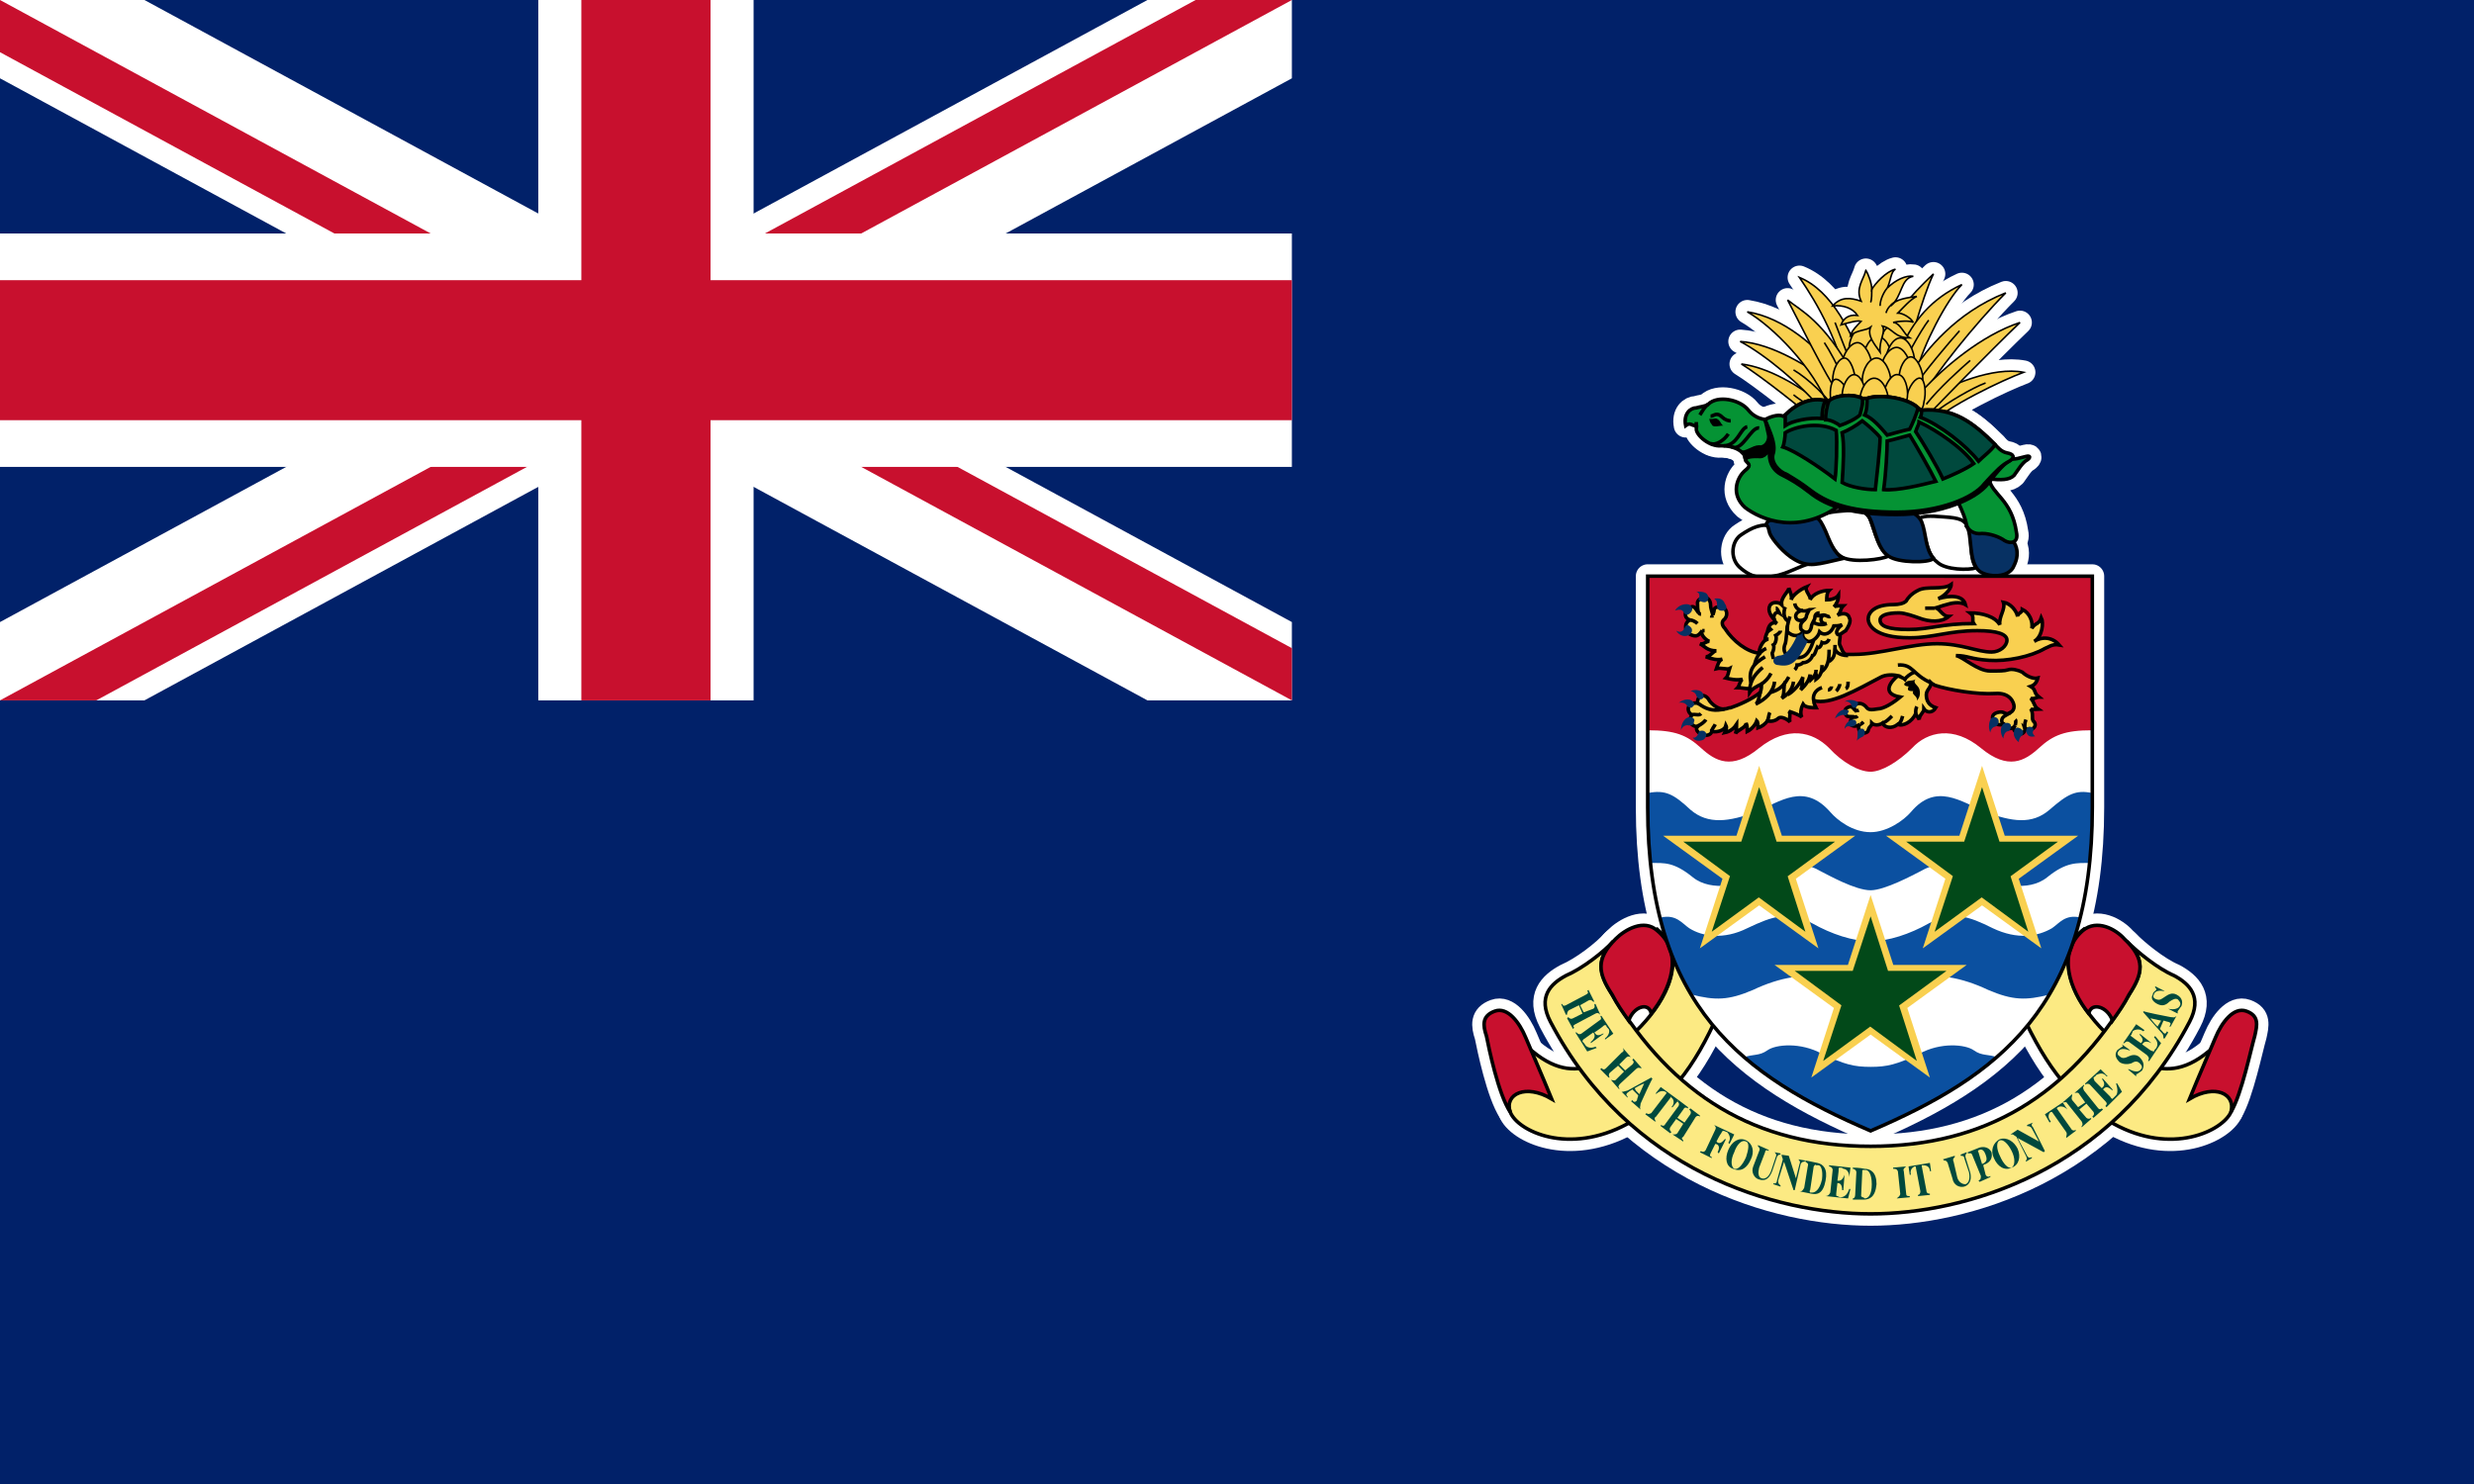 <?xml version="1.0" encoding="UTF-8" standalone="no"?>
<svg
   width="1000"
   height="600"
   version="1.1"
   id="svg66"
   xmlns:xlink="http://www.w3.org/1999/xlink"
   xmlns="http://www.w3.org/2000/svg"
   xmlns:svg="http://www.w3.org/2000/svg">
  <defs
     id="defs66">
    <clipPath
       id="a-9">
      <path
         d="M 0,0 V 30 H 60 V 0 Z"
         id="path1-5" />
    </clipPath>
    <clipPath
       id="b-0">
      <path
         d="m 30,15 h 30 v 15 z m 0,0 V 30 H 0 Z m 0,0 H 0 V 0 Z m 0,0 V 0 h 30 z"
         id="path2-2" />
    </clipPath>
  </defs>
  <clipPath
     id="a">
    <path
       d="M 0,0 V 150 H 700 V 300 H 600 Z M 600,0 H 300 V 350 H 0 v -50 z"
       id="path1" />
  </clipPath>
  <path
     fill="#012169"
     d="M 0,0 H 1000 V 600 H 0 Z"
     id="path2"
     style="stroke-width:0.913" />
  <g
     stroke="#000000"
     stroke-width="1.438"
     id="g66"
     transform="translate(-144)">
    <g
       stroke="#ffffff"
       stroke-width="9.6"
       stroke-linejoin="round"
       id="g13">
      <use
         xlink:href="#b"
         id="use7" />
      <use
         xlink:href="#c"
         id="use8" />
      <use
         xlink:href="#d"
         id="use9" />
      <use
         xlink:href="#e"
         id="use10" />
      <use
         xlink:href="#f"
         id="use11" />
      <use
         xlink:href="#g"
         id="use12" />
      <use
         xlink:href="#h"
         id="use13" />
    </g>
    <g
       id="c"
       fill="#fcea83">
      <path
         d="m 754.417,449.563 c 2.875,7.668 23.483,17.732 47.444,4.792 16.294,-9.105 26.838,-22.044 36.901,-45.048 2.876,-5.75 4.313,-12.94 -2.396,-17.252 -5.271,-3.834 -13.898,-8.147 -17.732,-11.981 -1.916,-1.917 -3.833,-3.355 -5.271,-4.793 0.958,0.959 1.917,1.917 2.875,3.355 9.585,11.502 -0.479,28.275 -11.022,38.339 -7.668,7.188 -21.566,24.92 -41.694,8.147 -4.313,-3.834 -14.377,11.98 -9.105,24.44 z m 291.373,0 c -3.355,7.668 -23.962,17.732 -47.444,4.792 -16.294,-9.105 -26.838,-22.044 -37.38,-45.048 -2.397,-5.75 -3.835,-12.94 2.875,-17.252 5.271,-3.834 13.898,-8.147 17.731,-11.981 1.917,-1.917 3.355,-3.355 5.272,-4.793 -0.959,0.959 -1.917,1.917 -2.875,3.355 -9.585,11.502 0.479,28.275 10.543,38.339 7.667,7.188 22.045,24.92 42.172,8.147 4.314,-3.834 13.898,11.98 9.106,24.44 z"
         id="path13" />
      <path
         d="m 900.105,490.778 c 38.339,0 97.285,-17.253 128.914,-77.636 5.272,-10.064 0,-15.336 -6.23,-18.69 -6.71,-2.876 -14.856,-9.585 -19.17,-13.898 7.668,7.668 6.23,12.94 0.96,21.566 -24.442,40.735 -57.988,61.342 -104.474,61.342 -46.486,0 -80.032,-20.607 -104.473,-61.342 -5.271,-8.627 -6.71,-13.898 0.48,-21.566 -3.835,4.313 -12.46,11.022 -19.17,13.898 -6.23,3.354 -11.502,8.626 -6.23,18.69 31.63,60.384 91.054,77.636 129.394,77.636 z"
         id="path14" />
    </g>
    <g
       id="d"
       fill="#c8102e">
      <path
         d="m 811.446,409.787 c -0.958,-4.792 -7.189,-2.875 -9.105,2.875 -2.397,-3.354 -4.793,-6.709 -6.71,-10.543 -5.75,-8.626 -6.71,-14.377 1.438,-22.524 3.834,-3.834 11.502,-8.147 16.773,-3.355 11.023,9.106 5.272,23.962 -2.396,33.547 z m 176.838,0 c 0.958,-4.792 7.668,-2.875 9.585,2.875 2.396,-3.354 4.792,-6.709 6.709,-10.543 5.75,-8.626 6.71,-14.377 -1.917,-22.524 -3.355,-3.834 -11.022,-8.147 -16.773,-3.355 -10.543,9.106 -5.272,23.962 2.396,33.547 z m -233.867,39.776 c -4.792,-7.189 -8.626,-25.879 -9.585,-30.671 -1.437,-4.313 -1.917,-8.147 3.355,-10.064 5.272,-1.917 10.064,4.792 12.46,10.543 2.396,5.751 6.23,14.377 10.543,24.92 -10.543,-6.23 -19.17,-1.917 -16.773,5.272 z m 291.373,0 c 4.313,-7.189 8.147,-25.879 9.585,-30.671 0.958,-4.313 1.917,-8.147 -3.355,-10.064 -5.271,-1.917 -10.064,4.792 -12.46,10.543 -2.396,5.751 -6.23,14.377 -10.543,24.92 10.543,-6.23 18.69,-1.917 16.773,5.272 z"
         id="path15" />
    </g>
    <g
       fill="#00493d"
       stroke="none"
       id="g19">
      <path
         d="m 782.213,406.432 -3.834,1.917 c -0.958,0.48 -0.958,1.438 -0.958,1.917 h -0.48 l -1.917,-4.313 h 0.48 c 0,0.479 0.479,0.958 1.437,0.479 l 8.147,-4.313 c 0.959,-0.48 0.959,-0.959 0.48,-1.438 l 0.479,-0.48 2.396,4.793 h -0.48 c -0.478,-0.479 -0.958,-0.958 -1.916,-0.479 l -3.355,1.917 1.438,2.875 3.834,-1.437 c 0.958,-0.48 0.48,-1.438 0.48,-1.917 h 0.478 l 1.917,4.313 c -0.479,-0.48 -0.958,-0.959 -1.917,-0.48 l -8.147,4.314 c -0.958,0.479 -0.958,0.958 -0.479,1.437 l -0.48,0.48 -2.395,-4.313 0.479,-0.48 c 0.48,0.48 0.958,0.959 1.917,0.48 l 3.834,-1.917 z m 8.147,6.23 c 0.958,-0.48 0.958,-0.958 0.48,-1.917 h 0.478 l 4.793,7.189 -3.355,2.396 v -0.48 c 1.917,-1.437 1.917,-3.354 1.438,-3.833 -0.48,-0.48 -0.959,-0.959 -0.959,-1.438 -0.479,0 -0.479,-0.48 -1.437,0.48 -0.48,0.478 -3.355,2.395 -3.355,2.395 0.48,0.48 0.959,1.917 3.355,0.48 h 0.479 l -5.272,3.833 v -0.479 c 2.397,-1.917 1.438,-3.354 0.959,-3.834 l -3.355,2.397 c -0.958,0.479 -0.958,0.958 -0.958,1.437 0.479,0 0.479,0.48 0.958,0.959 0.48,0.958 1.917,1.917 4.313,0.958 l 0.48,0.48 -3.834,1.437 -4.793,-7.668 h 0.48 c 0.479,0.48 0.958,0.959 1.916,0.48 z m 7.667,18.211 -3.355,2.875 c -0.479,0.48 -0.479,1.438 0,1.917 h -0.479 l -3.355,-3.354 0.48,-0.48 c 0.479,0.48 0.958,0.959 1.917,0 l 6.23,-6.23 c 0.958,-0.479 0.958,-0.958 0.479,-1.917 l 3.355,3.834 c -0.48,-0.479 -1.438,-0.479 -1.917,0 l -2.876,2.876 2.396,2.396 2.876,-2.396 c 0.958,-0.959 0.48,-1.438 0,-1.917 l 0.48,-0.48 3.354,3.834 h -0.48 c -0.479,0 -0.958,-0.479 -1.916,0.48 l -6.23,5.75 c -0.959,0.959 -0.959,1.438 -0.48,1.917 v 0.48 l -3.354,-3.834 c 0.479,0 1.437,0.48 1.917,0 l 3.354,-3.355 z m 7.189,10.064 1.438,1.438 1.917,-4.313 c 0,0 -1.438,0.479 -3.834,1.917 l 0.479,0.958 -0.48,0.48 -0.958,-0.96 c -0.479,0.48 -0.958,0.48 -1.437,0.96 -1.438,0.958 -0.959,1.437 -0.48,1.916 v 0.48 l -2.396,-2.397 h 0.48 l 1.916,-0.479 9.585,-5.272 0.48,0.48 c 0,0 -0.48,0.479 -4.793,10.064 0,0.958 -0.48,1.437 0,2.396 l -3.834,-3.355 0.48,-0.48 c 0.479,0.96 1.437,0.96 1.916,0 0,-0.478 0.48,-1.437 0.48,-1.916 l -1.438,-1.438 z m 3.834,9.585 0.48,-0.48 c 0.478,0.48 0.958,0.48 1.916,0 l 6.23,-8.146 -0.479,-0.48 c -0.958,-0.479 -2.396,-0.479 -3.834,0.959 v -0.48 l 1.917,-2.395 7.189,5.271 -2.397,2.876 h -0.479 c 1.438,-1.438 0.959,-3.355 0,-3.834 v -0.48 l -6.23,8.147 c -0.958,0.48 -0.48,1.438 0,1.917 h -0.48 z"
         id="path16" />
      <path
         d="m 821.51,452.439 -2.396,3.355 c -0.48,0.958 0,1.437 0.479,1.917 l -0.48,0.479 -3.833,-2.876 v -0.479 c 0.958,0.48 1.438,0.48 1.917,-0.48 l 5.271,-7.188 c 0.48,-0.958 0,-1.437 -0.479,-1.917 l 0.48,-0.479 3.833,2.876 v 0.479 c -0.958,-0.48 -1.437,-0.48 -1.917,0.48 l -2.396,3.354 2.876,1.917 2.396,-3.355 c 0.48,-0.958 0,-1.438 -0.48,-1.917 l 0.48,-0.48 3.834,2.876 v 0.48 c -0.48,-0.48 -1.438,-0.48 -1.917,0.479 l -4.793,7.668 c -0.958,0.479 -0.479,0.958 0,1.437 v 0.48 l -4.313,-2.876 h 0.48 c 0.479,0 0.958,0 1.437,-0.48 l 2.396,-3.833 z m 9.585,13.418 0.48,-0.48 c 0.478,0.48 1.437,0.48 1.916,-0.478 l 3.834,-8.147 c 0.48,-0.959 0,-1.438 -0.48,-1.917 l 8.148,3.833 -1.917,3.834 -0.48,-0.479 c 1.438,-1.917 0,-3.834 -0.479,-4.313 -0.479,0 -0.958,-0.48 -1.437,-0.48 -0.479,0 -0.48,0 -0.959,0.96 -0.479,0.478 -1.917,3.354 -1.917,3.354 0.48,0.48 1.438,1.438 3.355,-0.959 h 0.48 l -2.876,5.751 -0.48,-0.479 c 1.438,-2.875 -0.479,-3.355 -0.958,-3.355 l -1.917,3.834 c -0.48,0.959 0,1.438 0.48,1.438 v 0.48 z m 13.897,6.71 c -1.438,-0.958 -1.438,-3.834 0,-6.71 0.958,-2.875 2.875,-5.27 4.792,-4.312 1.438,0.479 0.959,3.354 0,6.23 -1.437,3.354 -3.354,5.271 -4.792,4.792 h -0.48 c 3.355,1.438 5.752,-0.48 7.19,-3.834 1.437,-2.875 0.958,-6.23 -1.918,-7.668 -2.875,-1.437 -5.75,0.48 -7.188,3.834 -1.438,3.355 -0.959,6.71 1.917,7.668 z m 14.857,0.958 1.917,-5.75 c 0.48,-0.96 0,-1.439 -0.48,-1.918 l 2.397,0.48 v 0.479 c -0.48,0 -0.959,0 -1.438,0.958 l -1.917,5.751 c -0.958,2.396 -2.396,4.313 -5.271,3.355 -1.917,-0.48 -3.355,-2.876 -2.397,-5.272 l 2.397,-6.23 c 0.479,-0.958 0,-1.438 -0.48,-1.917 v -0.48 l 4.314,1.918 v 0.479 c -0.48,-0.48 -1.438,-0.48 -1.438,0.48 l -2.396,6.23 c -0.48,1.916 -0.48,3.833 0.958,4.312 1.438,0.48 2.876,-0.479 3.834,-2.875 z"
         id="path17" />
      <path
         d="m 864.162,467.295 c 0,-0.48 0,-0.48 -0.48,-0.48 l 3.355,0.48 2.876,9.105 1.438,-5.75 c 0.479,-0.959 0,-1.438 -0.48,-1.917 l 2.876,0.479 -0.48,0.48 c -0.479,0 -0.958,0 -1.437,0.958 l -2.396,10.543 h -0.48 l -3.834,-11.502 -2.396,7.668 c 0,1.438 0.48,1.438 0.959,1.917 v 0.48 l -2.876,-0.96 v -0.479 c 0.48,0.48 1.438,0 1.438,-0.958 l 2.396,-8.626 z"
         id="path18" />
      <path
         d="m 880.456,476.88 c -0.958,4.313 -2.875,5.272 -3.834,5.272 h -0.958 c 0,0 -0.48,-0.48 0,-0.959 l 1.437,-9.585 c 0.48,-0.479 0.48,-0.958 0.959,-0.479 h 0.958 c 0.959,0 1.917,1.917 1.438,5.751 l 1.438,0.48 c 0.958,-4.793 -0.959,-6.71 -3.355,-7.19 -1.917,-0.479 -4.792,-0.958 -4.792,-0.958 v 0.48 c 0.479,0.479 1.437,0.479 0.958,1.916 l -1.438,8.627 c -0.479,0.958 -0.958,1.437 -1.437,1.437 h -0.48 l 4.793,0.959 c 2.396,0.48 4.792,0 5.75,-5.272 z m 4.313,-3.834 c 0,-0.958 -0.958,-1.438 -1.438,-1.438 v -0.479 l 8.627,0.959 -0.48,3.833 c 0,-2.396 -1.437,-3.354 -2.396,-3.354 -0.48,-0.48 -0.958,-0.48 -1.438,-0.48 -0.479,0 -0.479,0 -0.479,1.438 0,0.48 -0.48,3.834 -0.48,3.834 0.48,0 1.918,0.48 2.876,-2.396 l -0.479,6.23 h -0.48 c 0,-2.875 -1.437,-2.875 -1.916,-2.875 l -0.48,4.313 c 0,0.958 0,0.958 0.48,0.958 l 0.958,0.48 c 1.438,0 2.876,-0.48 3.834,-3.355 h 0.48 l -0.959,3.834 -9.105,-0.959 c 0.958,0 1.437,-0.48 1.917,-1.438 z m 15.815,5.751 c 0,4.313 -1.438,5.75 -2.875,5.75 -0.48,-0.478 -0.48,-0.478 -0.959,-0.478 l -0.48,-0.48 0.48,-10.064 c 0,-0.479 0,-0.479 0.48,-0.479 h 0.958 c 0.958,0 2.396,1.438 2.396,5.751 h 1.917 c 0,-4.792 -2.396,-6.23 -4.792,-6.23 -1.917,-0.48 -4.793,-0.48 -4.793,-0.48 v 0.48 c 0.48,0 1.438,0.48 1.438,1.438 l -0.48,9.105 c 0,0.959 -0.479,1.438 -0.958,1.438 v 0.48 h 4.313 c 2.397,0 4.793,-0.96 5.272,-6.231 z m 13.898,3.834 c 0,0.958 0.48,0.958 1.438,0.958 v 0.48 l -5.272,0.479 c 0.48,-0.48 1.438,-0.959 1.438,-1.917 l -0.959,-9.105 c -0.479,-0.959 -0.958,-0.959 -1.917,-0.959 v -0.48 l 5.272,-0.478 c -0.48,0.479 -1.438,0.958 -0.958,1.917 z m 4.792,0.958 v -0.48 c 0.48,0 0.958,-0.478 0.958,-1.437 l -1.916,-10.064 h -0.48 c -0.958,0.48 -1.917,1.438 -1.437,3.355 h -0.48 l -0.479,-3.355 8.626,-1.438 0.48,3.355 h -0.48 c 0,-1.917 -1.437,-2.396 -2.875,-2.396 h -0.48 l 1.918,10.064 c 0,0.958 0.479,1.438 1.437,1.438 v 0.479 z m 20.607,-9.585 -1.917,-5.75 c 0,-0.96 -0.958,-0.96 -1.438,-0.96 v -0.479 l 2.397,-0.958 v 0.48 c -0.48,0.478 -0.48,0.478 -0.48,1.437 l 1.917,6.23 c 0.48,1.917 0.48,4.792 -2.396,5.75 -1.917,0.48 -4.313,-0.478 -4.792,-3.354 l -1.917,-6.23 c -0.48,-0.958 -0.959,-0.958 -1.438,-0.958 l -0.48,-0.48 4.793,-1.437 v 0.479 c -0.48,0.48 -0.958,0.958 -0.48,1.917 l 1.439,6.23 c 0.479,1.917 1.917,2.875 3.354,2.875 1.438,-0.479 1.917,-2.396 1.438,-4.792 z m 5.272,-3.354 c 2.396,-0.958 1.917,-2.396 1.438,-3.834 -0.48,-1.438 -1.438,-2.396 -2.396,-1.917 -0.48,0 -0.959,0.48 -0.48,0.959 l 1.438,4.792 0.48,0.48 0.958,3.833 c 0.479,0.959 1.437,0.959 1.917,0.48 v 0.479 l -4.313,1.917 -0.48,-0.48 c 0.959,-0.479 0.959,-0.958 0.959,-1.917 l -3.355,-8.147 c -0.48,-1.437 -0.958,-0.958 -1.917,-0.958 v -0.48 l 4.793,-1.916 c 1.916,-0.48 3.833,0 4.792,1.917 0.48,2.396 -0.48,3.834 -2.396,4.792 -0.48,0 -0.959,0.48 -0.959,0.48 z m 11.981,1.437 c -1.438,0.48 -3.355,-1.438 -4.792,-4.792 -1.438,-2.876 -1.438,-5.751 0,-6.23 1.437,-0.48 3.354,1.437 4.792,4.313 1.438,2.876 1.438,5.75 0,6.709 2.875,-0.958 3.834,-4.313 2.396,-7.668 -1.438,-2.875 -4.313,-4.792 -7.188,-3.834 -2.876,1.438 -3.834,4.793 -2.397,7.668 1.438,3.355 4.314,5.272 7.189,3.834 z m 0.479,-13.418 h -0.958 l 2.875,-1.917 8.626,4.792 -2.875,-5.271 c -0.48,-0.959 -1.438,-0.959 -1.917,-0.959 v -0.479 l 2.396,-0.958 c -0.48,0.479 -0.958,0.958 0,1.917 l 4.792,9.584 -0.479,0.48 -10.543,-5.751 3.834,7.188 c 0.479,0.959 1.438,0.959 1.917,0.48 v 0.479 l -2.396,1.437 v -0.479 c 0.479,-0.48 0.479,-0.958 0,-1.917 l -3.834,-7.668 z m 21.565,1.438 v -0.48 c 0,-0.478 0.48,-0.958 0,-1.916 l -5.75,-8.147 h -0.48 c -0.959,0.48 -1.438,2.396 0,3.834 l -0.48,0.479 -1.916,-3.355 7.188,-4.792 1.917,2.875 c -1.437,-1.437 -2.875,-1.437 -3.834,-0.958 l -0.479,0.48 5.75,8.146 c 0.48,0.959 1.439,0.959 1.918,0.48 v 0.479 z m 5.272,-11.502 2.875,3.355 c 0.48,0.479 1.438,0.479 1.917,0 v 0.479 l -3.834,3.355 v -0.48 c 0.48,-0.479 0.48,-0.958 0,-1.917 l -5.75,-7.188 c -0.48,-0.959 -0.959,-0.48 -1.917,-0.48 l 3.834,-3.354 v 0.48 c 0,0.478 -0.48,0.958 0,1.916 l 2.396,2.876 2.875,-1.917 -2.396,-3.355 c -0.48,-0.959 -1.438,-0.48 -1.917,-0.48 l 3.834,-3.354 v 0.48 c -0.48,0.479 -0.48,0.958 0,1.916 l 5.75,7.189 c 0.48,0.479 0.96,0.479 1.438,0 l 0.48,0.479 -3.834,3.355 -0.48,-0.48 c 0.48,-0.479 0.96,-0.958 0.48,-1.917 l -2.876,-3.354 z m 4.313,-10.064 c -0.48,-0.48 -1.438,-0.48 -1.917,0 v -0.48 l 6.23,-5.75 2.876,2.875 h -0.48 c -1.437,-1.917 -3.354,-0.958 -4.313,-0.479 0,0.48 -0.48,0.48 -0.958,0.959 0,0 0,0.479 0.479,1.437 l 2.875,2.876 c 0.48,-0.48 1.917,-1.438 0,-3.834 h 0.48 l 3.833,4.313 v 0.48 c -2.396,-2.397 -3.354,-0.96 -3.833,-0.48 l 2.875,2.875 c 0.48,0.959 0.958,0.959 0.958,0.959 l 1.438,-1.438 c 0.48,-0.48 0.959,-1.917 0,-4.792 h 0.48 l 1.916,3.354 -6.23,6.23 -0.479,-0.479 c 0.48,-0.479 0.959,-0.958 0,-1.917 z m 11.497,-13.419 c -0.48,0.48 -0.48,1.438 0.48,1.917 0.958,0.958 1.916,0.958 3.833,0 0.959,-0.48 2.876,-0.959 4.313,0.48 2.396,2.395 1.438,4.312 0.959,5.27 -0.48,0.48 -1.438,0.96 -1.917,1.438 -0.48,0 -0.48,0 -0.48,0.48 v 0.479 l -3.354,-2.875 h 0.48 c 1.916,0.958 3.833,1.437 4.791,0 0.959,-0.959 0,-1.917 -0.479,-2.397 -0.958,-0.958 -1.917,-0.958 -3.354,0 -1.438,0.48 -3.355,0.48 -4.793,-0.479 -1.917,-1.917 -1.917,-3.355 -0.958,-4.792 0.479,-0.48 1.438,-0.959 1.917,-1.438 0.479,0 0.479,0 0,-0.958 l 3.354,2.396 h -0.479 c -2.396,-0.959 -3.834,-0.48 -4.313,0.479 z m 4.32,-3.834 c -0.958,-0.48 -1.438,0 -1.917,0.48 h -0.48 l 5.273,-7.669 3.354,2.397 -0.48,0.479 c -1.916,-1.438 -3.833,-0.48 -4.312,0 0,0.48 -0.48,0.958 -0.48,1.438 -0.479,0 -0.479,0.479 0.48,0.958 0.479,0.48 3.354,2.396 3.354,2.396 0.48,-0.479 1.438,-1.437 -0.479,-3.354 v -0.48 l 4.792,3.834 c -2.875,-1.437 -3.354,0 -3.833,0.48 l 3.354,2.396 c 0.959,0.479 1.438,0.479 1.438,0.479 0,-0.48 0.48,-0.959 0.958,-1.438 0.48,-0.958 0.959,-2.396 -0.958,-4.313 l 0.48,-0.48 2.395,2.876 -4.792,7.189 h -0.48 c 0.48,-0.959 0.48,-1.438 -0.478,-2.396 z m 12.94,-8.626 -1.438,2.396 c -1.917,-1.917 -2.875,-3.354 -2.875,-3.354 l 4.313,0.958 h 0.959 c 0.479,0 1.437,0.48 1.916,0.48 1.438,0.478 0.959,0.958 0.48,1.916 h 0.479 l 2.396,-4.313 c -0.958,0.959 -1.438,0.48 -2.396,0.48 -10.064,-1.918 -11.023,-2.397 -11.023,-2.397 v 0.48 l 7.668,8.626 c 0.48,0.479 0.48,1.437 0.48,1.917 h 0.479 l 1.437,-2.397 -0.479,-0.479 c -0.48,0.959 -0.958,1.438 -1.917,0 l -0.958,-0.958 1.437,-3.355 z m -2.88,-10.543 c -0.48,0.48 -0.48,1.438 0.959,1.917 1.437,0.48 1.916,0 3.354,-0.959 1.438,-0.958 2.875,-1.916 4.792,-0.958 2.876,1.438 2.397,3.834 1.917,4.792 -0.479,0.48 -0.958,1.438 -1.437,1.917 v 0.959 l -3.834,-1.917 c 2.396,0.48 4.313,0 4.792,-1.438 0.48,-0.958 -0.48,-1.917 -0.958,-2.396 -0.959,-0.48 -1.917,0 -3.355,0.958 -1.438,1.438 -2.875,1.917 -4.792,0.959 -1.917,-0.959 -2.876,-2.396 -1.917,-3.834 0,-0.958 0.958,-1.438 1.438,-1.917 0,-0.48 0,-0.48 -0.48,-0.958 v -0.48 l 3.834,1.917 h -0.48 c -2.395,-0.479 -3.833,0.48 -3.833,1.438 z"
         id="path19" />
    </g>
    <g
       id="e"
       fill="#073163">
      <path
         fill="#ffffff"
         d="m 863.203,232.47 c -6.23,1.438 -10.543,1.917 -16.294,-3.355 -3.834,-3.834 -2.875,-10.543 0.958,-12.94 4.314,-2.874 8.147,-4.791 13.42,-3.354 5.27,1.438 19.168,14.377 15.814,14.857 -3.355,0 -8.626,3.354 -13.898,4.792 z m 14.857,-23.004 c 1.917,-1.438 4.313,-2.396 10.543,-2.875 5.751,-0.48 10.064,-0.48 11.502,3.833 1.917,5.272 3.354,11.502 7.188,14.378 -2.396,1.437 -14.377,2.875 -18.69,0.479 -5.75,-2.876 -7.188,-13.898 -10.543,-15.815 z m 41.214,0.48 c 1.917,-1.438 4.313,-1.438 10.543,-0.958 6.23,0.479 8.626,0.958 10.064,5.271 1.438,4.792 0,11.023 2.876,15.336 -2.876,0.958 -12.46,0.958 -15.815,-2.397 -5.272,-3.833 -4.793,-14.856 -7.668,-17.252 z"
         id="path20" />
      <path
         d="m 948.028,212.821 c -4.313,-0.958 -7.189,-1.438 -9.105,0 2.396,2.875 0.479,14.377 5.271,18.21 3.355,2.397 11.981,2.876 13.898,-2.395 2.396,-4.793 2.396,-11.981 -10.064,-15.815 z m -49.361,-4.792 c 1.438,-1.438 4.313,-1.917 10.064,-1.917 6.23,0 10.064,0.959 11.98,4.792 1.918,4.793 1.439,11.023 4.793,14.857 -1.438,1.917 -14.377,1.917 -18.21,-0.959 -5.272,-3.354 -5.752,-14.377 -8.627,-16.773 z m -40.735,4.313 c 0,-2.396 3.355,-2.875 11.98,-3.355 8.627,-0.958 9.106,-0.479 11.982,5.751 1.438,3.355 3.354,9.106 7.188,11.023 -10.543,2.396 -13.897,3.833 -19.648,0.479 -4.313,-2.396 -9.106,-8.147 -10.064,-10.543 -0.48,-1.438 -0.48,-2.876 -1.438,-3.355 z"
         id="path21" />
    </g>
    <g
       fill="#f9d050"
       stroke-width="0.647"
       id="g41">
      <g
         id="g">
        <path
           d="m 880.935,163.46 c -10.064,-7.668 -22.045,-14.856 -33.067,-16.294 7.188,4.313 27.316,20.128 32.588,25.4"
           id="path22" />
        <path
           d="m 886.686,156.271 c -11.98,-8.147 -25.879,-17.253 -39.297,-18.21 10.064,5.27 24.92,17.73 33.067,27.795 m 21.565,-23.003 c 6.71,-14.856 13.898,-23.003 23.483,-32.109 -4.793,10.064 -10.065,30.671 -12.46,38.818"
           id="path23" />
        <path
           d="m 912.565,140.457 c 4.792,-10.543 11.98,-19.649 24.441,-25.4 -6.23,6.23 -15.815,24.92 -18.211,34.985"
           id="path24" />
        <path
           d="m 916.878,150.041 c 5.75,-8.147 17.253,-23.483 37.86,-31.63 -11.981,11.981 -29.713,34.026 -34.026,42.652 m 2.875,-0.479 c 8.626,-4.792 25.879,-12.46 38.339,-10.064 -7.668,2.876 -30.671,13.419 -40.735,23.003"
           id="path25" />
        <path
           d="m 921.67,157.23 c 8.147,-8.626 23.003,-21.566 38.818,-26.837 -11.502,11.022 -35.943,35.942 -39.297,39.776 m -22.524,-18.211 c -5.75,-17.732 -14.377,-34.505 -27.316,-39.776 7.188,10.543 16.294,25.878 21.086,48.881 m -4.793,-9.584 c -9.585,-11.502 -22.524,-23.003 -37.38,-25.4 10.063,5.751 26.837,22.525 33.067,38.819"
           id="path26" />
        <path
           d="m 892.916,151 c -11.98,-21.566 -21.086,-25.4 -26.358,-29.713 4.313,8.147 14.856,29.713 21.087,38.819"
           id="path27" />
        <path
           fill="none"
           d="m 868.954,149.562 c 5.75,3.355 14.377,11.502 17.253,16.773"
           id="path28" />
        <path
           d="m 868.954,159.626 c 2.875,2.396 8.147,5.272 12.94,9.585 m 44.089,-2.397 c 4.792,-3.834 15.335,-10.064 20.607,-11.98 m -23.961,8.626 c 4.792,-6.23 14.377,-14.856 17.732,-17.732 m -4.314,-11.981 c -4.313,4.792 -14.377,16.773 -18.21,22.524 m 5.75,-26.837 c -3.355,4.313 -10.064,16.773 -11.98,21.086 m -25.88,-20.127 c 2.875,7.668 8.147,20.607 10.064,25.879 M 881.414,138.54 c 1.917,2.875 5.75,9.585 7.189,14.377"
           id="path29" />
      </g>
      <g
         id="h">
        <path
           d="m 897.708,136.143 c 0,-4.313 2.875,-9.105 5.75,-9.105 3.355,0 5.752,5.75 5.752,9.105 0,3.834 -2.876,7.189 -5.751,7.189 -2.875,0 -5.751,-2.876 -5.751,-7.189 z"
           id="path30" />
        <path
           d="m 891.478,139.977 c 0.48,-4.792 3.834,-8.626 6.71,-8.147 2.875,0.48 4.312,6.23 3.833,9.585 -0.48,3.834 -3.834,6.709 -6.23,6.23 -2.396,0 -4.792,-3.355 -4.313,-7.668 z m 12.94,1.438 c -0.958,-4.313 0.958,-9.105 3.834,-9.585 2.875,-0.479 5.75,4.313 6.23,8.147 0.958,3.834 -1.438,7.668 -3.834,7.668 -2.396,0.48 -5.75,-1.917 -6.23,-6.23 z"
           id="path31" />
        <path
           d="m 897.229,145.249 c 0,-4.792 2.875,-9.105 5.75,-9.105 3.355,0 5.752,5.271 5.752,9.105 0,3.834 -2.876,7.189 -5.751,7.189 -2.876,0 -5.751,-2.876 -5.751,-7.189 z"
           id="path32" />
        <path
           d="m 888.603,147.645 c 0,-4.313 3.355,-9.105 6.23,-9.105 2.875,0 5.75,5.75 5.75,9.105 0,3.834 -3.354,7.189 -5.75,7.189 -2.875,0 -6.23,-2.876 -6.23,-7.189 z m 17.732,-1.917 c 0,-4.313 2.875,-9.105 5.75,-9.105 3.355,0 5.752,5.75 5.752,9.105 0,3.834 -2.876,7.189 -5.751,7.189 -2.875,0 -5.751,-2.876 -5.751,-7.189 z"
           id="path33" />
        <path
           d="m 904.418,149.562 c 0,-4.792 3.355,-9.105 6.23,-9.105 2.875,0 5.75,5.271 5.75,9.105 0,3.834 -2.875,7.189 -5.75,7.189 -2.875,0 -6.23,-2.876 -6.23,-7.189 z"
           id="path34" />
        <path
           d="m 896.75,153.875 c 0,-4.792 2.875,-9.105 5.75,-9.105 3.355,0 5.752,5.75 5.752,9.105 0,3.834 -2.876,7.189 -5.751,7.189 -2.875,0 -5.751,-2.876 -5.751,-7.189 z m -11.981,0 c 0,-4.792 2.396,-9.105 4.792,-9.105 2.397,0 4.313,5.75 4.313,9.105 0,3.834 -2.396,7.189 -4.313,7.189 -2.396,0 -4.792,-2.876 -4.792,-7.189 z m 26.837,-0.958 c 0,-4.313 2.396,-8.626 4.792,-8.626 2.397,0 4.793,5.271 4.793,8.626 0,4.313 -2.876,7.189 -4.793,7.189 -2.396,0 -4.792,-2.876 -4.792,-7.189 z"
           id="path35" />
        <path
           d="m 914.482,161.064 c 0.958,-4.792 3.834,-8.626 5.75,-8.147 1.918,0.48 2.397,6.23 1.439,9.585 -0.48,4.313 -3.355,6.709 -5.272,6.23 -1.917,-0.48 -2.875,-3.834 -1.917,-7.668 z"
           id="path36" />
        <path
           d="m 905.376,159.626 c 0.48,-4.313 3.355,-8.626 5.75,-8.147 2.876,0 4.314,5.75 3.835,9.105 -0.48,4.314 -2.876,7.189 -5.272,6.71 -2.396,0 -4.792,-3.355 -4.313,-7.668 z m -13.418,1.438 c -1.438,-4.792 -4.313,-8.147 -6.23,-7.668 -1.917,0.48 -2.396,6.23 -1.438,9.585 0.959,3.834 3.834,6.23 5.751,5.75 1.438,-0.478 2.875,-3.833 1.917,-7.667 z"
           id="path37" />
        <path
           d="m 888.603,160.105 c 0,-4.313 2.396,-8.626 4.792,-8.626 2.876,0 4.793,5.271 4.793,8.626 0,4.313 -2.396,7.189 -4.793,7.189 -1.917,0 -4.792,-2.876 -4.792,-7.189 z"
           id="path38" />
        <path
           d="m 895.791,162.022 c 0,-4.792 2.875,-9.105 5.75,-9.105 3.355,0 5.752,5.271 5.752,9.105 0,3.834 -2.876,7.189 -5.751,7.189 -2.875,0 -5.751,-2.876 -5.751,-7.189 z m 2.397,-52.716 c -0.958,3.834 -4.313,7.189 -1.917,12.46 -4.313,-1.438 -8.147,-1.917 -11.502,1.917 4.314,-0.48 8.147,0.959 10.064,3.834 -3.834,-0.48 -5.75,1.438 -6.709,3.834 3.355,-0.959 6.71,-1.917 8.147,-1.438 -1.438,1.438 -3.834,3.834 -4.313,5.75 2.875,-2.395 6.23,-1.916 8.147,-3.354 -1.438,3.355 1.438,6.71 3.834,10.064 -0.48,-4.792 2.396,-8.147 0.958,-10.543 4.313,0.959 4.793,4.792 11.023,4.792 -2.396,-1.437 -3.834,-6.23 -6.71,-6.23 1.438,-0.479 7.189,-0.958 8.147,0 -0.958,-1.917 -4.313,-3.834 -6.23,-3.834 1.917,-1.916 5.272,-5.75 7.668,-6.709 -3.355,0.48 -8.626,0.959 -10.543,3.834 4.792,-3.834 3.834,-11.022 9.105,-11.98 -2.875,-0.48 -7.188,1.437 -10.543,4.792 1.438,-2.876 1.438,-6.71 3.355,-7.668 -3.834,0.958 -8.147,5.75 -9.585,8.147 0,-2.396 -1.438,-6.23 -2.396,-7.668 z"
           id="path39" />
        <path
           d="m 900.584,116.974 c 0,1.438 0,4.313 -0.48,5.272 m 6.71,-5.751 c -0.958,0.958 -2.875,4.313 -2.875,7.189"
           id="path40" />
        <path
           fill="none"
           d="m 909.689,122.246 c -1.438,0.958 -2.875,2.396 -3.355,4.313"
           id="path41" />
      </g>
    </g>
    <g
       id="f"
       fill="#059334">
      <path
         d="m 858.89,169.69 c -3.355,0 -6.23,-1.438 -8.147,-3.834 -3.355,-4.313 -12.46,-6.23 -16.294,-2.396 -1.438,0.958 -3.355,0.958 -4.792,1.438 -2.397,0 -5.272,2.396 -4.313,7.188 1.916,-1.438 2.396,0 3.833,0 0.959,-0.48 0.48,0.48 0.48,1.438 0,2.396 5.271,7.188 10.064,6.71 5.271,0 7.667,1.916 8.626,2.875 1.437,1.437 0.479,0.958 1.437,3.354 1.438,1.438 1.917,1.917 -0.479,3.834 -3.354,2.876 -5.75,9.585 0,14.856 6.23,4.793 22.045,11.981 39.777,-1.917 17.252,-13.418 44.09,-5.75 46.006,-0.958 2.397,4.792 3.355,7.668 3.834,10.064 0.48,1.917 2.876,3.834 6.23,3.355 3.355,0 7.189,1.437 9.106,2.875 2.396,1.438 5.75,0.959 4.792,-3.355 -1.917,-13.418 -10.064,-15.335 -11.022,-21.565 4.792,0.479 8.147,0.479 10.064,-1.438 1.437,-1.917 3.354,-5.271 5.271,-6.23 1.438,-0.958 1.438,-1.917 -0.479,-1.438 -2.396,0.48 -3.834,1.438 -8.147,0.959 -22.045,-2.396 -83.866,-19.17 -95.847,-15.815 z"
         id="path42" />
      <path
         fill="#000000"
         d="m 956.654,185.984 c -2.396,1.438 -4.792,3.834 -9.105,9.585 -4.793,6.23 -19.17,12.46 -36.902,12.46 -17.252,0 -27.795,-2.876 -35.463,-9.106 -4.313,-3.354 -7.668,-5.271 -10.543,-6.709 -5.272,-2.396 -6.23,-7.668 -4.793,-11.98 -1.437,2.395 -2.396,4.791 -5.271,4.312 -1.917,0 -5.75,0 -4.792,1.917 -0.48,-0.958 -0.48,-2.396 -0.959,-2.875 l -0.958,-0.959 c 1.437,0.959 4.792,-1.917 7.188,-1.917 1.917,0.48 4.313,-1.917 3.834,-4.792 -0.48,-2.396 -0.958,-4.313 -1.438,-6.23 3.834,-1.917 54.154,7.188 64.218,8.147 10.064,0.48 38.818,4.792 34.984,8.147 z"
         id="path43" />
      <path
         d="m 865.6,167.773 c 4.792,-4.792 10.543,-7.189 16.294,-5.75 h 1.438 c 2.875,-2.397 9.584,-2.876 13.418,-0.96 h 1.917 c 5.751,-1.916 16.773,0 20.607,3.835 l 1.438,0.958 c 12.94,-0.958 20.607,4.792 29.713,13.898 0.958,0.958 2.396,2.875 4.792,3.355 2.875,0.479 3.355,1.916 0.958,3.354 -2.875,1.438 -5.271,3.834 -10.063,9.106 -4.314,5.75 -18.211,11.501 -35.464,11.501 -16.773,0 -26.837,-2.875 -34.505,-8.626 -4.313,-3.355 -7.668,-5.272 -10.064,-6.71 -2.875,-0.958 -6.709,-4.792 -5.271,-8.626 0.958,-3.833 -1.438,-8.626 -3.355,-13.418 1.438,-0.959 5.272,-2.396 7.189,-1.438 l 0.958,-0.48 z"
         id="path44" />
      <g
         fill="#00493d"
         id="g46">
        <path
           d="m 950.424,179.754 c -9.105,-9.105 -16.773,-14.856 -29.713,-13.898 0,0.48 0,1.917 -0.479,2.876 7.668,2.875 18.69,11.501 23.483,17.731 1.917,-1.917 5.271,-4.313 6.709,-6.709 z m -31.15,-14.856 c -3.834,-3.834 -14.856,-5.75 -20.607,-3.834 0,1.917 0,4.792 -0.959,6.71 3.355,1.437 6.23,4.792 9.106,8.146 1.917,-0.479 6.71,-1.917 9.105,-2.396 0.959,-1.917 2.876,-6.23 3.355,-8.626 z m -22.524,-3.834 c -3.834,-1.917 -10.543,-1.438 -13.419,0.958 -0.958,1.917 -1.437,5.751 -1.437,7.668 1.917,0 4.792,1.438 5.75,2.396 2.876,-0.958 6.71,-2.875 8.148,-4.313 0.479,-1.917 1.437,-4.792 0.958,-6.709 z m -31.15,6.709 c 4.792,-4.792 10.543,-7.189 16.294,-5.75 -0.958,1.437 -1.438,4.312 -1.438,7.188 -5.271,-0.48 -11.98,0.958 -14.856,2.875 z"
           id="path45" />
        <path
           d="m 941.798,187.422 c -4.313,-6.23 -14.856,-13.419 -22.045,-16.773 0,0.479 -0.958,2.396 -1.438,3.834 2.876,4.313 8.627,13.897 11.023,19.17 2.396,-0.96 9.105,-3.835 12.46,-6.231 z m -36.422,10.543 c 0.958,-6.71 1.438,-16.294 1.438,-19.649 2.396,-0.479 7.188,-1.917 9.105,-2.396 2.396,3.834 8.147,13.898 10.543,18.69 -5.75,1.438 -15.335,3.834 -21.086,3.355 z m -16.773,-23.004 c 2.396,-0.958 5.75,-2.875 8.147,-4.792 1.917,1.437 5.75,4.792 7.189,6.709 0,4.313 -1.438,16.773 -1.917,21.086 -3.834,0 -10.064,-0.958 -13.419,-2.875 0.48,-7.189 0.958,-15.336 0,-20.128 z m -23.962,5.751 c 0.48,-0.958 0.958,-4.313 0.958,-5.75 3.834,-2.397 13.42,-4.793 20.608,-0.96 0.479,4.793 0,16.774 -0.48,19.65 -6.23,-4.793 -16.294,-11.502 -21.086,-12.94 z"
           id="path46" />
      </g>
      <g
         fill="none"
         id="g48">
        <path
           fill="#000000"
           stroke="none"
           d="m 840.679,172.086 c -0.958,0 -1.438,-2.875 -3.355,-2.875 -0.479,0 -1.917,0.479 -2.396,0 0,0.958 0.48,1.917 0.959,2.396 0.479,1.437 2.875,0.479 4.792,0.479 z"
           id="path47" />
        <path
           d="m 840.679,180.233 c 5.75,0 6.71,-7.189 9.585,-7.668 m -6.23,8.147 c 4.313,1.917 7.668,-8.147 11.022,-7.668 m -19.648,-4.792 c 1.438,0 2.396,-1.917 4.792,0.48 0.959,0.958 2.397,1.437 3.355,1.437 m -0.959,5.272 c -1.917,2.875 -5.272,4.792 -7.189,3.834 m -0.958,-15.815 c -1.438,0.958 -2.396,2.875 -3.355,4.313 m -1.437,2.875 v 2.396"
           id="path48" />
      </g>
    </g>
    <g
       stroke="none"
       id="g65">
      <path
         id="b"
         fill="#ffffff"
         d="m 989.722,232.949 v 93.45 c 0,80.992 -38.339,108.787 -89.617,130.832 -51.278,-22.045 -90.096,-49.84 -90.096,-130.831 v -93.451 z" />
      <path
         fill="#c8102e"
         d="m 900.105,312.023 c 4.313,0 11.022,-3.834 16.773,-9.585 6.23,-6.709 16.773,-9.105 27.796,0 11.022,9.106 17.732,5.272 23.483,0 5.75,-5.271 10.543,-7.188 21.565,-7.188 v -62.3 H 810.01 v 62.3 c 11.022,0 15.815,1.917 21.566,7.188 5.75,5.272 12.46,9.106 23.482,0 11.502,-9.105 21.566,-6.709 28.275,0 5.272,5.751 11.98,9.585 16.773,9.585 z"
         id="path49" />
      <g
         fill="#0b50a0"
         id="g50">
        <path
           d="m 900.105,359.946 c 5.75,0 17.253,-6.23 20.128,-7.668 10.543,-6.23 18.21,-0.479 24.44,2.396 6.71,2.876 19.17,6.23 26.838,0 7.668,-6.23 11.981,-5.75 17.253,-5.75 0.958,-7.189 0.958,-14.378 0.958,-22.525 v -5.75 c -6.71,-1.438 -10.064,0.479 -17.252,6.709 -7.189,6.23 -15.336,4.792 -25.88,0.958 -10.063,-4.313 -20.127,-11.98 -30.19,0 -2.876,3.355 -9.586,8.147 -16.295,8.147 -7.188,0 -13.419,-4.792 -16.294,-8.147 -10.543,-11.98 -20.128,-4.313 -30.192,0 -10.543,3.834 -19.17,5.272 -26.358,-0.958 -6.709,-6.23 -10.064,-8.147 -17.252,-6.71 v 5.751 c 0,8.147 0.48,15.336 1.438,22.525 5.271,0 9.105,-0.48 16.773,5.75 7.668,6.23 20.607,2.876 26.837,0 6.71,-2.875 14.377,-8.626 24.92,-2.396 2.876,1.438 13.898,7.668 20.128,7.668 z m 0,20.607 c 7.189,0 15.815,-2.875 23.483,-7.189 9.584,-5.271 16.294,-2.875 25.878,1.917 10.064,4.793 18.211,3.355 23.962,0 2.875,-1.917 5.272,-5.75 11.502,-4.313 -2.876,11.981 -7.189,22.524 -12.46,31.15 -9.585,2.397 -14.857,2.397 -24.92,-1.916 -10.065,-4.793 -22.525,-7.668 -29.234,-3.355 -6.23,3.834 -12.94,5.75 -18.211,5.75 -5.272,0 -11.981,-1.916 -18.211,-5.75 -6.71,-4.313 -19.17,-1.438 -29.233,3.355 -10.064,4.313 -15.336,4.313 -24.92,1.917 -5.272,-8.627 -9.585,-19.17 -12.46,-31.15 6.23,-1.438 8.626,2.395 11.5,4.312 5.272,3.355 13.899,4.793 23.483,0 10.064,-4.792 16.774,-7.188 26.358,-1.917 7.668,4.314 16.294,7.189 23.483,7.189 z m 0,76.678 c 19.17,-8.147 36.901,-17.253 51.278,-29.713 -3.834,-1.437 -6.23,-0.479 -9.585,-2.875 -3.354,-2.396 -13.418,-3.355 -22.044,1.438 -9.106,4.313 -12.94,5.271 -19.649,5.271 -6.71,0 -10.543,-0.958 -19.649,-5.271 -8.626,-4.793 -18.69,-3.834 -22.044,-1.438 -3.355,2.396 -5.751,1.438 -9.585,2.875 14.377,12.46 31.63,21.566 51.278,29.713 z"
           id="path50" />
      </g>
      <g
         stroke="#000000"
         id="g63">
        <path
           fill="#f9d050"
           d="m 887.644,256.432 c 0.48,0.958 -0.48,3.355 0,4.313 0.958,1.917 0.958,2.876 2.396,3.834 h 3.355 c 10.543,0 23.003,-4.313 33.546,-4.313 10.064,0 16.294,3.355 22.045,3.355 3.355,0 6.23,-2.397 6.23,-4.793 0,-2.396 -3.834,-3.834 -11.98,-3.834 -11.502,0 -17.732,2.876 -27.317,2.876 -14.377,0 -16.773,-5.272 -16.773,-7.668 0,-2.396 2.396,-5.75 10.064,-5.75 2.396,0 4.313,-0.48 5.271,-1.439 0.48,-0.958 1.917,-2.875 4.793,-4.313 3.354,-1.917 10.064,0 13.418,-2.396 0,1.917 -2.875,4.792 -5.271,5.75 4.792,-1.437 10.064,-1.437 11.022,2.397 -2.396,-1.438 -6.23,-0.48 -7.668,0 -1.917,0.48 -2.875,0.959 -4.792,1.438 1.917,-0.48 2.875,3.354 5.75,3.354 -2.875,2.397 -7.667,2.397 -12.46,0.48 -1.437,-0.48 -5.27,-1.917 -7.667,-1.917 -4.792,0 -7.668,0.958 -7.668,2.875 0,2.396 2.876,3.834 11.502,3.834 8.626,0 13.418,-2.396 26.358,-2.396 -0.959,-1.438 0.479,-2.876 -1.438,-4.313 4.792,0 10.064,1.437 11.98,4.792 -0.478,-3.355 2.397,-6.23 1.439,-9.105 2.875,0.479 5.271,3.354 5.75,5.75 0,-1.437 1.917,-1.437 1.917,-2.875 2.876,1.438 4.313,4.792 3.834,7.668 1.438,-2.396 2.876,-1.438 3.834,-4.313 0.959,1.917 0.48,7.667 -2.875,9.584 2.875,-1.917 7.188,-1.917 10.064,1.438 -2.876,-0.48 -4.313,0.959 -5.751,1.438 -5.751,3.354 -15.336,5.271 -22.524,4.792 -7.668,-0.48 -8.627,-1.917 -13.419,-1.917 2.876,0.48 8.626,6.23 13.898,6.23 3.355,0 5.75,0 7.188,-0.479 1.438,-0.48 3.834,0 5.751,0.959 1.438,1.437 4.313,2.875 6.23,2.396 -0.479,1.917 -1.437,2.875 -2.875,3.354 2.396,1.438 0.958,2.397 3.355,4.313 -0.959,0 -1.917,0.959 -3.355,0.48 1.438,1.437 1.438,3.354 2.875,4.313 -0.479,0 -1.917,0.48 -2.875,0 1.438,1.917 0,4.313 1.438,5.271 1.437,1.917 -1.438,4.314 -3.834,2.397 0.479,1.437 -0.959,2.875 -2.396,2.396 -1.438,-0.48 -2.397,-1.917 -1.917,-2.396 0,-0.48 0,-0.48 0.479,-0.959 -0.959,1.438 -2.876,1.438 -3.834,0.959 -0.48,-0.48 -0.959,-0.959 -0.959,-1.438 -3.354,0.958 -4.792,-1.917 -4.313,-3.355 0.48,-1.437 3.355,-1.917 4.313,-1.437 0.959,0.479 1.917,0.958 2.876,0 0.958,-0.48 1.438,-1.438 1.438,-2.397 0,-1.437 -1.438,-5.75 -7.668,-5.271 -7.189,0.479 -18.69,-1.438 -24.441,-3.355 -0.48,-0.48 -0.959,-0.48 -1.438,-0.958 0,1.917 -1.917,2.875 -1.917,4.792 0,2.396 0.959,4.313 3.834,5.272 -1.438,2.396 -3.834,1.917 -4.792,0.479 0,1.438 -1.917,2.396 -1.917,4.313 -0.48,-0.959 -0.959,-1.438 -1.438,-2.396 -1.438,3.354 -5.271,5.271 -7.188,4.313 -2.397,1.917 -5.272,1.438 -6.23,-0.48 -1.438,0.96 -3.355,0.96 -4.314,0 0,1.438 -0.958,0.96 -1.437,2.876 0,0.959 -1.917,1.438 -2.876,0.959 -0.958,-0.48 -1.437,-2.397 -0.479,-3.355 -1.438,0.958 -2.875,0.958 -3.834,0 0,-0.959 0,-2.396 0.959,-2.876 h 0.958 c -0.958,-0.479 -2.396,0 -3.355,-0.479 -0.958,-0.958 -0.958,-1.917 -0.479,-2.875 0.48,-0.48 1.917,-1.438 2.876,-0.48 l 0.479,0.48 c 0,-0.959 0.48,-1.917 0.958,-1.917 0.959,-0.48 2.397,-0.48 3.834,0.958 0.959,1.438 1.917,1.438 4.793,0.959 2.396,0 6.23,-2.396 9.105,-4.793 -8.147,-1.437 -3.355,-6.709 -0.958,-8.626 -1.917,-0.479 -4.793,-0.479 -6.71,0.48 -10.064,5.271 -20.607,11.501 -27.316,9.584 0,0.959 0.48,1.917 0.958,2.876 -1.437,0 -4.313,0 -5.271,-1.438 -0.48,0.958 -1.438,3.355 -0.48,5.271 -0.958,-0.958 -3.833,-1.916 -5.271,-2.396 0.958,0.959 0,2.876 0.48,4.313 -1.439,-1.437 -3.835,-2.396 -4.793,-1.437 -0.958,0.959 -2.876,1.437 -4.313,0.958 -0.959,1.438 -2.396,2.396 -3.834,2.876 0,-0.959 0,-2.397 -0.48,-2.876 -0.479,1.438 -1.916,3.355 -3.833,4.313 0,-0.958 0,-2.396 -0.48,-3.354 0,1.917 -3.833,2.875 -4.313,4.313 0.48,-1.438 0.48,-2.876 0.48,-3.834 -0.959,1.438 -2.397,2.875 -4.793,3.355 0.48,-0.959 0.959,-1.917 0.48,-2.876 -0.48,1.917 -3.355,2.876 -5.751,2.396 0,0.959 -1.917,2.396 -4.313,0.959 -1.438,-0.48 -2.397,-1.917 -1.438,-2.876 -1.917,0 -3.834,-1.917 -2.876,-3.354 0,-0.48 0.48,-0.959 0.48,-1.438 -1.438,-0.958 -1.917,-2.875 -0.48,-4.313 0.48,-0.48 1.917,-0.48 2.876,-0.48 0,-3.833 3.354,-3.833 4.792,-0.958 0.959,1.438 3.834,3.834 6.23,3.355 0.959,0 1.438,-0.48 2.396,-0.48 2.876,-0.958 8.627,-3.354 11.981,-6.23 0.48,-1.437 0.48,-2.396 0.48,-3.354 -1.917,0.958 -3.834,1.917 -4.793,3.355 v -1.438 c -1.438,0 -3.834,-0.48 -4.792,-0.48 0.479,-0.479 0.958,-2.875 1.917,-3.354 -2.396,0.48 -4.793,0 -6.71,-0.48 0.959,-0.958 0.959,-2.395 1.438,-3.833 -0.958,0.48 -3.354,-0.48 -5.271,0 0.479,-1.438 0.958,-3.355 2.396,-3.834 -1.917,0.48 -4.313,0 -6.71,-0.959 1.917,0 2.876,-2.396 4.314,-2.396 -3.834,0 -4.793,-1.917 -6.71,-2.875 1.438,0.48 2.396,-0.959 3.834,-0.959 -1.438,-0.479 -3.834,-2.875 -2.875,-4.313 -0.48,0.48 -0.959,1.438 -1.917,1.917 -0.959,0.48 -2.876,0 -4.313,-1.437 -0.959,-1.917 -0.48,-4.314 1.437,-4.793 -2.396,-0.48 -2.396,-2.875 -1.437,-3.834 0.479,-0.958 2.396,-2.396 3.354,-0.958 0.48,0.48 0.959,1.438 1.438,1.917 -0.48,-0.959 -0.48,-2.876 -0.48,-4.313 0.48,-1.438 1.439,-1.438 2.876,-1.917 1.438,0 2.396,1.437 2.396,2.875 0,1.438 0.48,2.396 0.959,4.313 0,-0.479 0.48,-1.437 0.48,-1.917 0,-1.917 2.395,-1.437 3.833,-0.958 1.438,0.48 1.917,3.354 0,4.792 -0.958,0.959 -0.48,2.396 0.48,3.355 3.354,5.271 9.105,9.585 13.897,10.064 0,-1.917 0.958,-3.834 2.396,-5.272 0,-0.958 0.48,-2.396 0.959,-3.355 0.479,-2.875 1.917,-4.313 3.834,-3.354 -0.48,-0.48 -0.959,-0.959 -0.959,-1.438 -1.438,-1.438 -2.875,-3.834 -1.917,-5.75 0.958,-1.916 3.834,-1.438 4.792,-0.48 -0.479,-2.875 2.876,-5.272 2.876,-6.71 0.48,1.438 1.438,3.355 0.958,4.793 0.48,-1.917 3.834,-4.313 6.23,-5.271 -0.958,1.437 1.917,3.833 1.438,5.271 0.959,-2.396 4.792,-3.834 7.668,-3.834 -0.959,0.959 -0.959,2.876 -0.959,3.834 1.438,0 3.834,-0.48 4.793,-1.917 0,1.917 -0.959,3.834 -1.917,4.793 0.48,-0.48 2.396,-0.48 3.834,-0.48 -1.438,1.438 -0.959,2.876 -2.396,3.834 1.917,-0.958 4.313,-0.958 4.792,0.959 0.958,1.437 -0.48,3.834 -1.438,5.271 -0.958,0.48 -1.917,1.438 -2.396,1.438 z"
           id="path51" />
        <g
           fill="none"
           id="g60">
          <path
             d="m 857.932,262.182 c -3.355,1.438 -4.313,4.792 -4.792,6.71"
             id="path52" />
          <path
             d="m 857.453,265.537 c -4.792,2.875 -6.71,5.272 -5.75,10.543 m 8.146,3.834 c 2.875,-0.958 4.792,-1.917 7.189,-6.23"
             id="path53" />
          <path
             d="m 865.6,275.601 c -0.958,1.917 0,5.272 -1.438,6.71 2.396,-1.438 4.313,-3.355 4.793,-6.71"
             id="path54" />
          <path
             d="m 866.558,280.872 c 1.917,-0.958 4.792,-3.834 6.23,-7.189 -0.48,1.438 0,3.834 -0.958,5.272 2.396,-2.396 3.354,-3.834 3.833,-6.23 0,0.48 0.48,1.438 0.48,1.917 0.958,-0.959 1.917,-1.917 1.917,-3.834 m 0,1.438 v 2.396 c 1.917,-1.438 2.396,-3.354 2.396,-5.75"
             id="path55" />
          <path
             d="m 879.977,271.767 c 2.875,-1.917 3.355,-4.792 3.355,-9.105 m -10e-4,4.792 c 1.917,-1.438 2.396,-2.396 2.396,-6.71 m -6.23,-12.939 c -0.958,0 -1.917,0.48 -1.917,1.917 0,0.958 -1.438,2.396 -1.438,3.834 -0.479,1.917 -1.437,2.396 -2.875,1.917 -1.438,-0.959 -1.438,-0.959 -1.438,-2.396 0,-1.917 2.396,-2.397 2.396,-4.314 0.48,-0.958 0.959,-2.396 1.438,-2.396 -2.396,1.438 -5.75,0.48 -6.23,-2.396"
             id="path56" />
          <path
             d="m 883.811,249.243 c -0.958,0.48 -1.917,-0.958 -3.355,-0.48 -0.479,0 -1.917,0.48 -2.396,0"
             id="path57" />
          <path
             d="m 877.101,251.639 c 0.48,0.48 2.875,1.438 5.272,0.48 -1.917,0.478 -3.355,-1.918 -1.438,-3.355 m -8.147,-1.917 c -1.917,0 -3.355,1.438 -2.875,2.875 0.479,1.438 2.396,1.438 3.833,0.48 m -4.313,20.607 c 0.48,-0.48 0.958,-1.438 0.958,-1.917 0.959,0 1.917,-0.48 2.397,-0.958 1.917,0 3.354,-1.438 3.834,-2.876 0.958,0 1.437,-2.396 1.916,-3.354 0.48,0.479 1.438,0 1.917,-1.917 0.959,0.479 2.397,0 2.876,-1.438 m -19.648,-3.355 c 0,0.48 -0.958,1.438 -1.917,1.917 0.48,0.958 0,3.355 -0.958,3.834 0.479,0.958 0,2.396 -0.48,3.354 0,0.48 0.48,1.917 0.48,2.397 m 4.792,-21.087 c -0.958,2.396 -0.48,5.272 1.438,5.75"
             id="path58" />
          <path
             d="m 866.558,253.077 c -0.48,2.396 -0.48,5.75 -0.958,7.189 -0.48,0.958 -1.438,4.313 2.396,5.271 4.313,0.959 6.709,0.48 9.105,-6.71 m 7.189,18.691 c 0,0.48 -0.48,1.438 -1.438,1.438 m 4.792,-2.397 c 0,0.958 -0.958,2.396 -1.438,2.875 m 4.793,-3.833 c 0,0.958 0,2.396 -0.958,2.875 m -28.275,-32.588 c 0.48,0 0.958,0.958 1.438,1.917 -1.438,-0.959 -2.876,1.438 -1.917,2.875 m -0.959,3.355 c -0.48,0.48 -1.438,0.958 -1.917,1.438 m 0.479,2.875 c -0.48,0 -0.958,0.48 -1.438,0.48 m -21.565,-9.106 c 0,-0.48 0,-0.48 0.48,-0.958 m -4.793,-0.48 c -0.48,0 -0.48,0 -0.958,-0.48 m 1.437,7.19 h 0.958 m -2.875,-2.876 c -0.958,-0.958 -2.396,-1.438 -2.875,-1.438 m 29.233,19.17 c -3.355,2.875 -4.792,5.272 -5.272,8.626 m 8.627,-6.23 c -0.958,1.917 -2.396,3.355 -3.834,4.313 m -14.856,10.064 c -3.834,0.958 -6.71,0.48 -9.585,-1.438 -0.479,-0.479 -0.958,-0.479 -1.437,-0.958 m 25.399,-4.313 c -0.48,1.917 -0.958,4.313 -1.917,4.792 3.834,-1.917 7.189,-4.792 7.668,-9.105 M 827.74,289.02 c 1.438,-0.48 2.875,0.48 3.834,-0.48 m 79.553,-15.335 c 0.958,0.48 2.396,0.958 2.875,1.438 0.48,-0.959 2.397,-2.396 3.834,-2.876 m -40.735,11.502 c -0.48,-1.917 0.48,-4.313 3.355,-5.272 m -22.045,13.419 c 0.48,-0.958 0.48,-2.396 0.958,-3.355 m -22.044,4.792 c -0.48,0.958 -1.438,1.917 -1.438,2.875 m -5.751,-1.916 c 0,0 0,-0.48 0.48,-0.48 0.958,-0.478 2.395,-1.437 2.875,-2.395 m 61.821,-3.834 c -0.958,0.48 -1.438,0 -1.917,-0.48 m 1.438,2.876 c 0,0 -0.48,0.48 -0.958,0.48 m 3.354,1.916 c -0.48,0.48 -0.958,0.958 -1.438,0.958 m 15.336,0 c 0.958,-0.48 1.438,-1.438 1.917,-3.355 m -8.147,2.876 c 1.438,-0.48 2.396,-1.438 3.834,-2.875 m 9.584,-0.959 c 0,-0.958 0,-1.917 0.48,-2.875 m 34.984,7.188 c -0.958,-0.958 -0.958,-2.396 0.48,-3.355 0.958,-0.479 1.437,-0.958 2.395,-1.437"
             id="path59" />
          <path
             d="m 924.546,276.08 c -7.668,-3.355 -7.189,-7.668 -13.419,-7.189 m 47.444,22.045 c 0.48,0.48 0,1.917 0,2.396 m 4.313,-2.396 c -0.48,1.438 -0.48,1.917 -0.48,3.355 m -36.421,-48.403 h -3.834 m -36.422,16.294 c 0,0.958 1.438,2.875 5.272,2.875 -0.48,0 -0.959,-0.479 -0.959,-0.479 m -2.396,-8.146 c -0.48,0.48 -0.958,0 -0.958,0 -0.959,-0.958 0.479,-2.875 1.916,-3.834 -1.437,0.48 -2.396,0.48 -3.354,0.48 -0.959,2.875 -3.834,4.312 -5.751,2.396 -0.48,1.916 -2.875,4.313 -4.792,3.833 -1.917,-0.958 -2.397,-2.396 -1.917,-3.833 -2.396,2.875 -5.272,0.958 -6.23,0 -0.48,-0.959 0,-3.355 0.958,-6.23"
             id="path60" />
        </g>
        <path
           d="m 918.315,274.642 c -1.438,0.958 -2.875,0 -4.313,1.438 -0.959,0.958 0.48,1.437 1.438,1.437 -0.48,1.438 -0.48,1.917 1.917,1.917 -0.959,1.438 1.916,1.917 1.437,3.834 1.438,-1.437 1.438,-3.354 0.959,-4.792 -0.48,-1.438 -2.876,-2.396 -1.438,-3.834 z"
           stroke="none"
           id="path61" />
        <g
           fill="#073163"
           stroke="none"
           id="g62">
          <path
             d="m 874.705,259.307 c -1.917,-0.958 -2.396,-2.396 -1.917,-3.834 -0.48,0.959 -1.438,1.438 -2.396,1.438 -1.917,4.313 -4.313,8.147 -7.189,8.147 -3.354,0.48 -2.875,3.834 -0.479,3.834 5.272,0.958 7.668,-0.959 11.981,-9.585 z m -47.444,-11.502 c 1.438,-1.438 0.48,-2.875 -0.48,-3.355 -1.437,-0.479 -4.312,0 -5.75,2.397 1.438,-0.48 2.875,-0.48 3.355,0.479 0.479,0.958 1.437,1.917 2.875,0.479 z m 2.396,-8.626 c 3.355,0 4.313,0.48 4.792,1.917 0.48,0.958 -0.479,2.396 -1.437,2.396 -1.438,0 -2.876,-0.958 -2.397,-1.438 0.48,-0.958 0.48,-2.396 -0.958,-2.875 z m 9.585,7.668 c 2.396,0.48 3.355,-0.958 1.917,-2.875 -0.48,-1.438 -1.917,-2.397 -4.313,-1.917 2.396,1.437 0,3.834 2.396,4.792 z m -17.732,8.147 c 1.438,2.396 3.834,2.396 4.792,1.917 1.438,-0.48 1.917,-1.917 1.438,-2.875 -0.958,-1.438 -2.396,-1.917 -2.875,0 -0.959,1.916 -2.397,1.437 -3.355,0.958 z m 7.188,29.233 c -0.958,-1.917 -3.834,-1.917 -6.23,0 0.958,-0.48 2.875,0 3.355,0.958 0.479,0.959 1.437,0.959 1.917,0.959 0.479,-0.48 1.437,-0.959 0.958,-1.917 z m 3.834,-2.875 c 0,-2.396 -3.355,-2.875 -5.272,-1.917 0.959,0 2.397,0.959 2.397,1.917 0.479,0.958 1.437,1.438 1.917,1.438 0.958,-0.48 1.437,-0.959 0.958,-1.438 z m -4.792,8.626 c -2.875,-0.48 -4.313,2.875 -4.313,5.272 0.48,-1.438 1.917,-2.397 3.355,-1.917 1.437,0 1.916,-0.48 1.916,-1.438 0.48,-0.959 0,-1.438 -0.958,-1.917 z m 0.479,8.147 c 0.958,0.48 1.917,-0.48 2.396,-1.917 0,-0.958 1.917,-0.958 2.396,-0.48 0.959,0.48 0.959,2.397 -0.479,3.355 -0.958,0.48 -3.355,0.959 -4.313,-0.958 z m 66.614,-14.377 c -0.958,-0.48 -3.355,-1.438 -5.272,0 1.438,-0.48 2.397,0.48 2.876,1.438 0,0.958 1.438,1.437 1.917,0.479 0.479,-0.48 0.958,-1.438 0.479,-1.917 z m -4.313,3.355 c -1.917,-0.958 -4.313,1.438 -4.792,3.355 0.479,-0.48 2.396,-1.438 3.354,-1.438 0.959,0.48 1.917,0 1.917,-0.959 0.48,-0.479 0.48,-0.958 -0.479,-0.958 z m 2.396,3.833 c -1.438,0 -3.355,1.917 -3.355,3.834 0.48,-0.959 1.438,-1.438 2.397,-0.959 0.958,0 2.396,-0.479 2.396,-1.437 0,-0.958 -0.48,-1.438 -1.438,-1.438 z m 4.313,3.834 c -0.958,-0.48 -2.396,0 -2.396,1.438 0,1.437 0,2.875 -0.48,3.354 0.96,-0.958 1.918,-1.437 2.876,-1.917 0.48,-0.479 0.958,-1.917 0,-2.875 z m 54.154,-4.313 c -0.958,-0.958 -2.396,-0.48 -2.875,0.48 -0.48,0.958 -0.959,3.354 0,5.27 0,-0.958 0.958,-2.395 1.917,-2.395 1.437,-0.48 1.916,-2.397 0.958,-3.355 z m 2.875,1.917 c -1.917,0.958 -1.917,4.313 -0.48,6.23 0,-0.958 0.48,-2.396 1.438,-2.875 1.438,0 1.917,-1.917 1.438,-2.876 -0.958,-0.958 -1.917,-0.479 -2.396,-0.479 z m 5.751,1.917 c -0.958,-0.48 -1.917,0.48 -1.917,1.438 -0.48,1.437 0.48,3.354 1.917,4.313 0,-0.959 0.48,-1.917 0.958,-2.396 1.438,-0.959 0.959,-2.876 -0.958,-3.355 z m 4.313,-0.479 c -0.958,0 -1.917,1.438 -0.958,2.875 0.479,0.959 1.437,1.438 3.354,0.959 -0.48,0 -1.438,-1.438 -0.958,-1.917 0.479,-0.959 0,-1.917 -1.438,-1.917 z"
             id="path62" />
        </g>
      </g>
      <g
         id="i">
        <path
           fill="#f9d050"
           d="m 831.095,383.429 23.962,-73.802 23.962,73.802 -62.78,-45.527 h 77.636 z"
           id="path63" />
        <path
           fill="#024919"
           d="m 835.887,376.72 49.84,-36.422 h -61.342 l 49.362,36.422 -18.69,-58.467 z"
           id="path64" />
      </g>
      <use
         xlink:href="#i"
         x="90.097"
         id="use64" />
      <use
         xlink:href="#i"
         x="45.048"
         y="52.237"
         id="use65" />
      <path
         fill="none"
         stroke="#000000"
         d="m 989.722,232.949 v 93.45 c 0,80.992 -38.339,108.787 -89.617,130.832 -51.278,-22.045 -90.096,-49.84 -90.096,-130.831 v -93.451 z"
         id="path65" />
    </g>
  </g>
  <g
     clip-path="url(#a-9)"
     id="g7"
     transform="scale(8.703,9.439)">
    <path
       d="M 0,0 V 30 H 60 V 0 Z"
       fill="#012169"
       id="path3" />
    <path
       d="M 0,0 60,30 M 60,0 0,30"
       stroke="#ffffff"
       stroke-width="6"
       id="path4" />
    <path
       d="M 0,0 60,30 M 60,0 0,30"
       clip-path="url(#b-0)"
       stroke="#c8102e"
       stroke-width="4"
       id="path5" />
    <path
       d="M 30,0 V 30 M 0,15 h 60"
       stroke="#ffffff"
       stroke-width="10"
       id="path6" />
    <path
       d="M 30,0 V 30 M 0,15 h 60"
       stroke="#c8102e"
       stroke-width="6"
       id="path7" />
  </g>
</svg>
